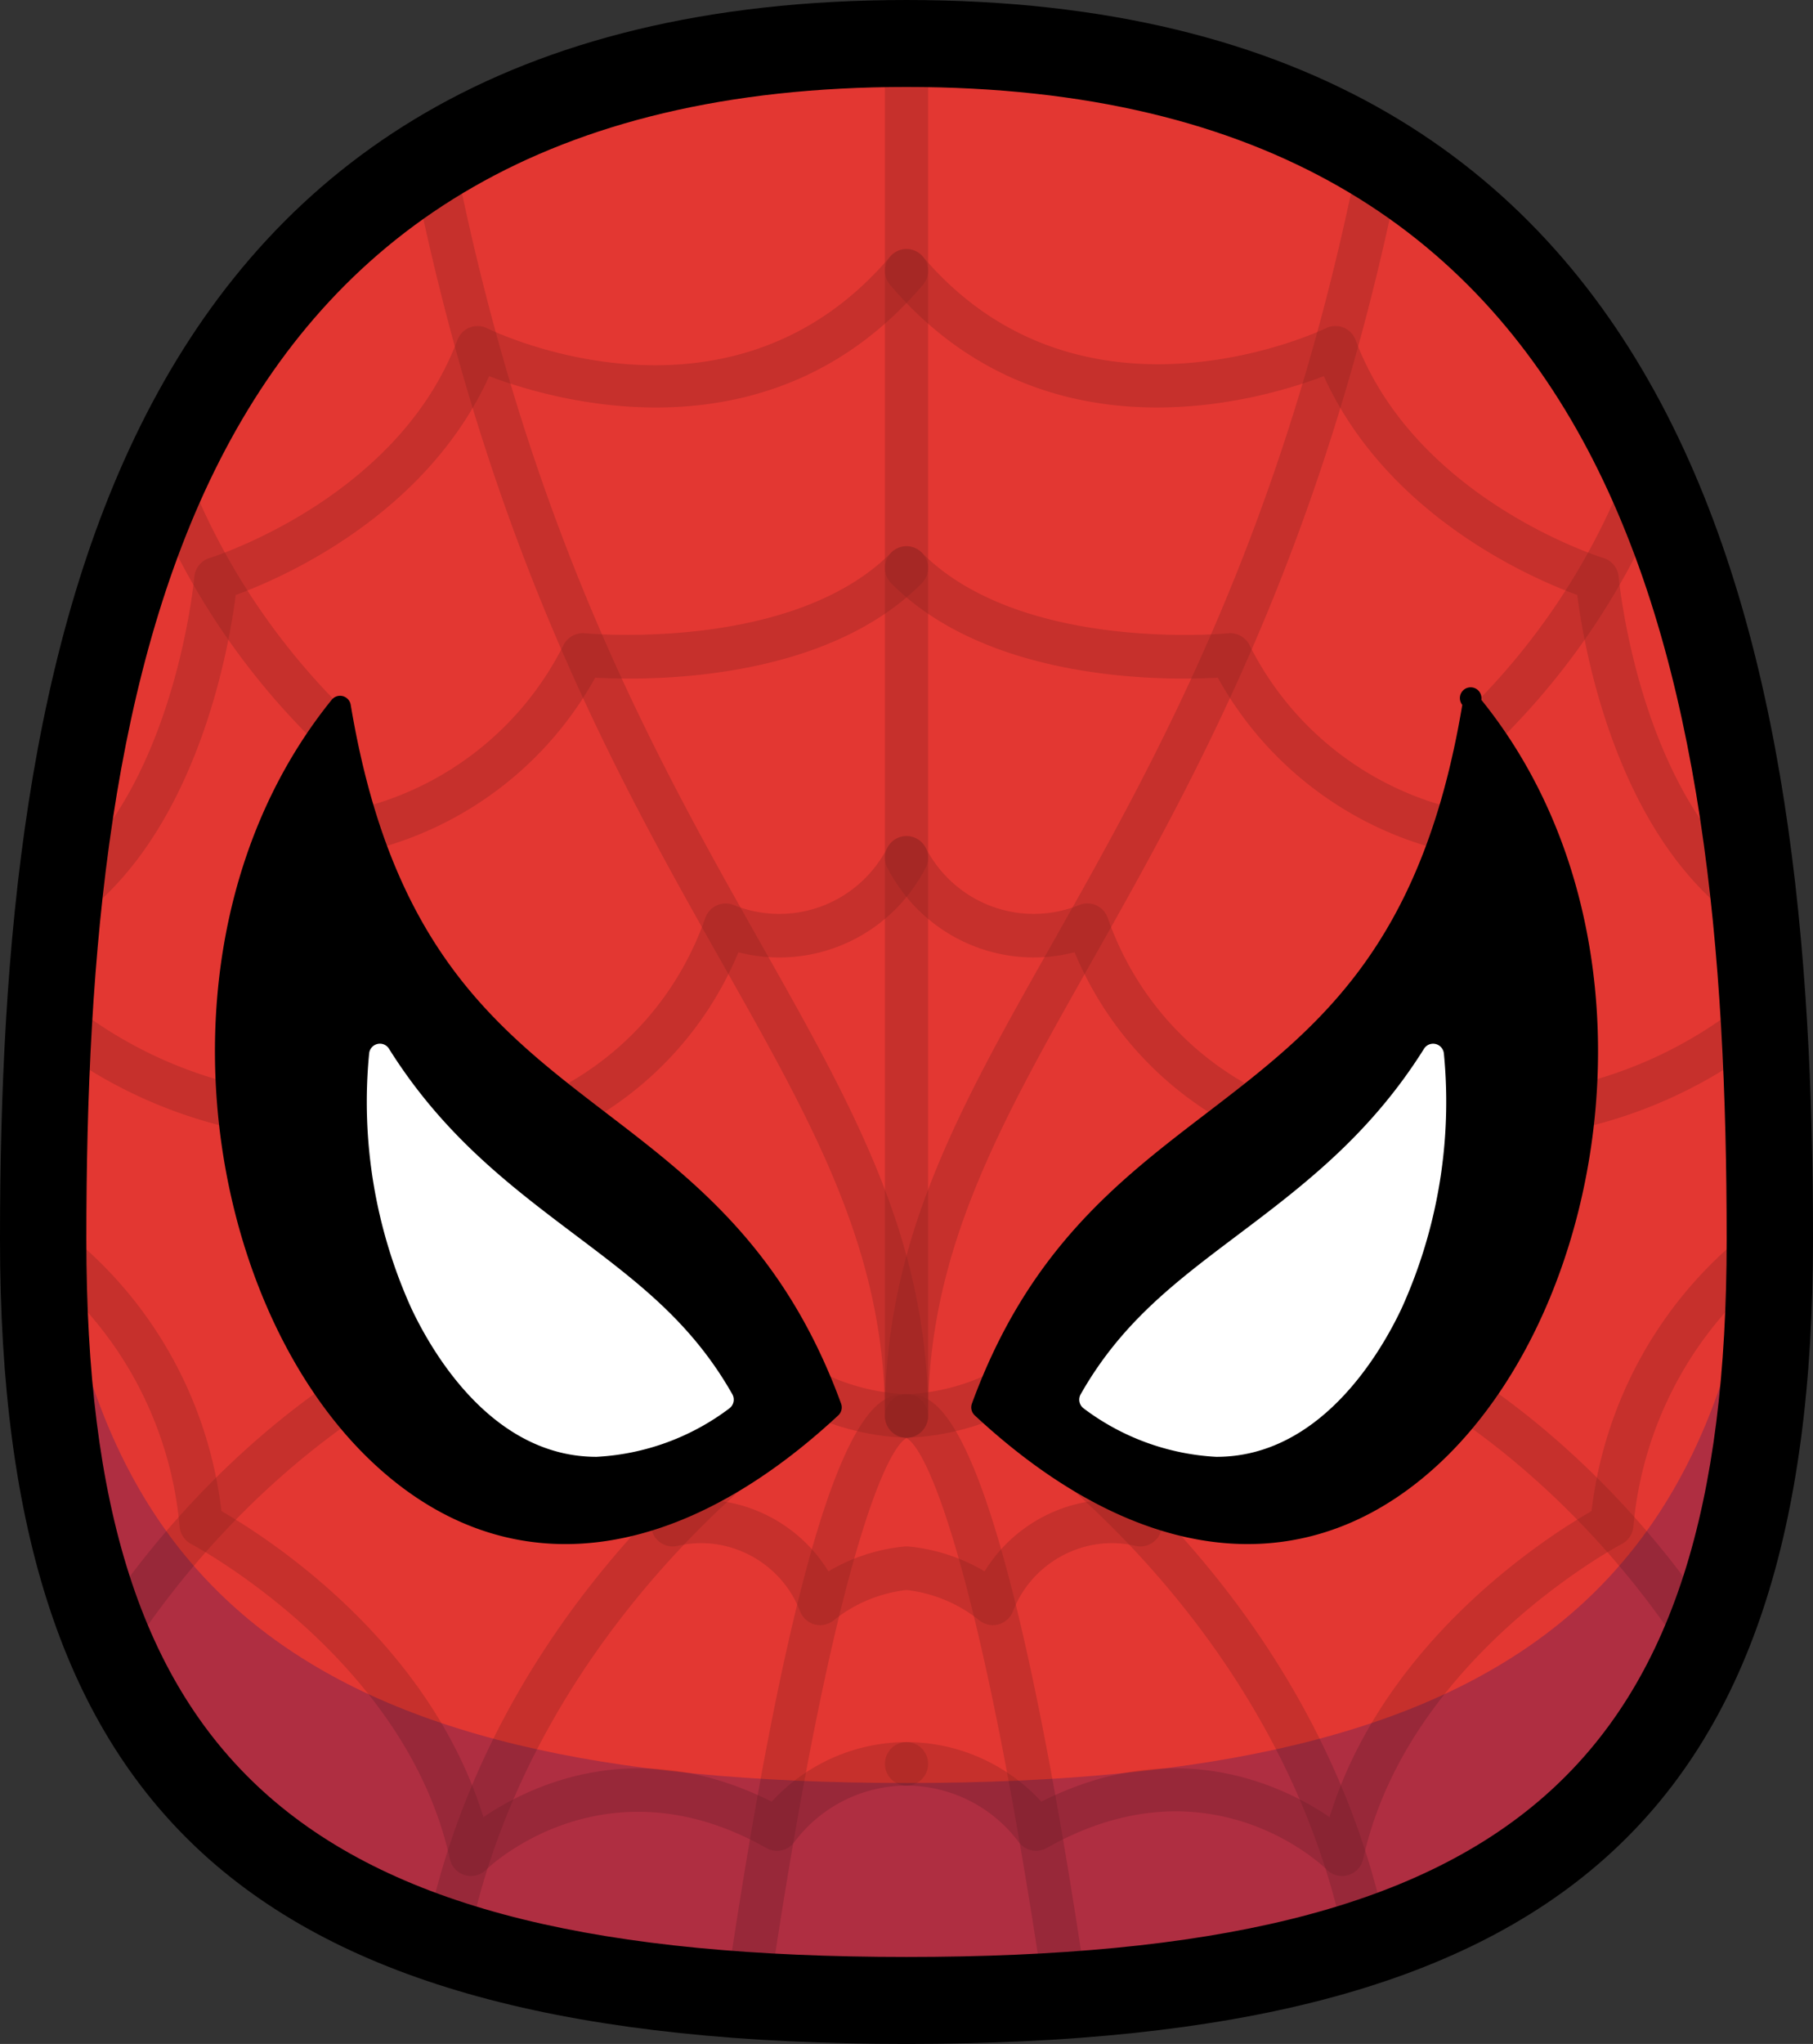 <svg width="142" height="160" xmlns="http://www.w3.org/2000/svg"><rect width="100%" height="100%" fill="#333333" stroke="none"/><g fill="none"><path d="M138.62 97.021c0 42.303-16.906 59.574-67.62 59.574-50.714 0-67.619-17.27-67.619-59.574 0-42.303 6.762-93.617 67.62-93.617 60.856 0 67.618 51.314 67.618 93.617z" fill="#E33732"/><path d="M71 139.574c-47.952 0-65.668-15.455-67.45-52.899-.111 3.485-.17 6.945-.17 10.346 0 42.303 16.905 59.574 67.62 59.574 50.714 0 67.619-17.271 67.619-59.574 0-3.404-.051-6.86-.17-10.346-1.78 37.444-19.497 52.9-67.449 52.9z" fill="#AF2E41"/><g opacity=".36" fill="#000"><path opacity=".36" d="M71 112.544c-.933 0-1.69-.76-1.69-1.702V3.608c0-.94.757-1.702 1.69-1.702.933 0 1.69.763 1.69 1.702v107.234c0 .942-.757 1.702-1.69 1.702z"/><path opacity=".36" d="M71 112.544c-.933 0-1.69-.761-1.69-1.702 0-13.792 5.791-24.04 13.123-37.018 8.045-14.24 18.059-31.96 23.949-61.43a1.69 1.69 0 0 1 1.991-1.332 1.702 1.702 0 0 1 1.324 2.005c-5.998 30.005-16.161 47.99-24.326 62.442-7.083 12.538-12.68 22.441-12.68 35.333 0 .94-.758 1.702-1.691 1.702z"/><path opacity=".36" d="M71 112.545c-.933 0-1.69-.761-1.69-1.702 0-12.892-5.596-22.797-12.68-35.335-8.166-14.45-18.327-32.437-24.327-62.44a1.7 1.7 0 0 1 1.325-2.004 1.698 1.698 0 0 1 1.991 1.333c5.892 29.469 15.905 47.19 23.95 61.43 7.33 12.975 13.12 23.223 13.12 37.016.002.94-.756 1.702-1.689 1.702zM116.643 58.076a1.68 1.68 0 0 1-1.195-.499 1.708 1.708 0 0 1 0-2.407 53.64 53.64 0 0 0 11.996-18.464 1.687 1.687 0 0 1 2.19-.964c.871.342 1.3 1.331.959 2.206a57.018 57.018 0 0 1-12.755 19.63 1.68 1.68 0 0 1-1.195.498zM25.357 58.076a1.68 1.68 0 0 1-1.195-.498 57.01 57.01 0 0 1-12.753-19.63 1.706 1.706 0 0 1 .957-2.205 1.684 1.684 0 0 1 2.19.963 53.627 53.627 0 0 0 11.996 18.465 1.708 1.708 0 0 1 0 2.407 1.68 1.68 0 0 1-1.195.498z"/><path opacity=".36" d="M83.508 158.093a1.694 1.694 0 0 1-1.67-1.453c-4.84-32.82-9.041-43.086-10.838-44.065-1.797.98-6.001 11.25-10.837 44.066a1.71 1.71 0 0 1-1.921 1.435 1.7 1.7 0 0 1-1.423-1.933C63.745 109.14 68.829 109.14 71 109.14c2.169 0 7.25 0 14.183 47a1.7 1.7 0 0 1-1.675 1.953zM107.09 153.975a1.69 1.69 0 0 1-1.656-1.376c-5.045-25.831-26.681-40.185-26.9-40.326a1.71 1.71 0 0 1-.502-2.354 1.684 1.684 0 0 1 2.338-.506c.94.61 23.064 15.294 28.38 42.53a1.704 1.704 0 0 1-1.66 2.032zM133.584 130.57a1.685 1.685 0 0 1-1.42-.775c-9.477-14.709-21.233-20.775-21.35-20.835a1.71 1.71 0 0 1-.752-2.284 1.69 1.69 0 0 1 2.267-.759c.512.257 12.663 6.495 22.671 22.026a1.707 1.707 0 0 1-.499 2.354 1.675 1.675 0 0 1-.917.274zM121.713 88.715c-.808 0-1.52-.582-1.664-1.41a1.702 1.702 0 0 1 1.375-1.969 33.6 33.6 0 0 0 15.613-7.227c.72-.601 1.789-.494 2.379.231.594.725.491 1.8-.23 2.395a36.99 36.99 0 0 1-17.182 7.956 1.92 1.92 0 0 1-.291.024zM34.91 153.975a1.704 1.704 0 0 1-1.662-2.032c5.318-27.235 27.441-41.917 28.381-42.53a1.683 1.683 0 0 1 2.336.504 1.71 1.71 0 0 1-.499 2.354c-.218.143-21.866 14.546-26.9 40.33a1.691 1.691 0 0 1-1.656 1.374zM8.417 130.57a1.67 1.67 0 0 1-.918-.274 1.709 1.709 0 0 1-.497-2.354c10.008-15.53 22.16-21.769 22.673-22.026a1.69 1.69 0 0 1 2.267.76 1.71 1.71 0 0 1-.752 2.284c-.117.06-11.873 6.128-21.35 20.834a1.694 1.694 0 0 1-1.423.776zM20.287 88.715c-.096 0-.194-.008-.292-.025a36.99 36.99 0 0 1-17.184-7.956 1.71 1.71 0 0 1-.228-2.397 1.684 1.684 0 0 1 2.38-.23 33.575 33.575 0 0 0 15.614 7.228 1.7 1.7 0 0 1 1.374 1.97 1.694 1.694 0 0 1-1.664 1.41zM43.954 88.715c-.625 0-1.225-.35-1.52-.953a1.707 1.707 0 0 1 .775-2.278c5.663-2.798 9.936-7.634 12.032-13.624.154-.437.477-.793.898-.983.42-.193.897-.203 1.325-.031 4.583 1.845 9.753-.083 12.038-4.483a1.685 1.685 0 0 1 2.28-.72 1.706 1.706 0 0 1 .716 2.296c-2.822 5.44-8.91 8.088-14.663 6.604a27.245 27.245 0 0 1-13.139 13.999 1.665 1.665 0 0 1-.742.173z"/><path opacity=".36" d="M98.046 88.715c-.249 0-.504-.054-.742-.175A27.238 27.238 0 0 1 84.165 74.54c-5.744 1.485-11.838-1.16-14.661-6.604a1.708 1.708 0 0 1 .715-2.296 1.683 1.683 0 0 1 2.28.72c2.284 4.4 7.46 6.33 12.038 4.483a1.68 1.68 0 0 1 1.328.03c.419.191.742.547.896.984 2.094 5.989 6.37 10.828 12.032 13.624a1.707 1.707 0 0 1 .773 2.278 1.684 1.684 0 0 1-1.52.955zM105.115 146.856c-.439 0-.869-.174-1.188-.492-.37-.365-9.259-8.884-21.954-1.697a1.69 1.69 0 0 1-2.18-.463 11.016 11.016 0 0 0-8.791-4.426c-.933 0-1.69-.76-1.69-1.702 0-.941.757-1.702 1.69-1.702 4.01 0 7.859 1.719 10.56 4.659 10.484-5.284 18.819-1.331 22.575 1.21 4.285-13.87 17.111-22 20.52-23.954 1.047-8.945 5.736-17.081 12.962-22.436a1.685 1.685 0 0 1 2.363.363c.553.757.39 1.823-.36 2.38-6.69 4.956-10.953 12.576-11.691 20.907a1.701 1.701 0 0 1-.908 1.361c-.17.087-16.79 8.904-20.255 24.657a1.696 1.696 0 0 1-1.652 1.335zM77.762 127.217c-.379 0-.75-.127-1.055-.37A11.052 11.052 0 0 0 71 124.468a11.063 11.063 0 0 0-5.707 2.378c-.42.336-.975.452-1.494.313a1.694 1.694 0 0 1-1.135-1.029c-1.479-3.843-5.607-6.05-9.597-5.118a1.689 1.689 0 0 1-2.027-1.277 1.703 1.703 0 0 1 1.268-2.04c4.931-1.14 9.997 1.1 12.576 5.314a14.4 14.4 0 0 1 5.957-1.946c.106-.01.216-.01.323 0 2.116.204 4.142.87 5.955 1.946 2.58-4.218 7.651-6.457 12.576-5.314a1.703 1.703 0 0 1 1.268 2.04 1.688 1.688 0 0 1-2.027 1.277c-3.987-.933-8.116 1.275-9.597 5.118a1.692 1.692 0 0 1-1.577 1.086zM71 112.544c-.02 0-.04 0-.063-.002a19.898 19.898 0 0 1-14.776-7.438 1.709 1.709 0 0 1 .25-2.393 1.683 1.683 0 0 1 2.377.252 16.523 16.523 0 0 0 12.27 6.178 1.696 1.696 0 0 1 1.628 1.762c-.031.92-.78 1.64-1.686 1.64z"/><path opacity=".36" d="M71 112.545a1.696 1.696 0 0 1-1.689-1.641 1.695 1.695 0 0 1 1.628-1.762 16.52 16.52 0 0 0 12.271-6.179 1.68 1.68 0 0 1 2.377-.251c.727.59.839 1.663.25 2.393a19.895 19.895 0 0 1-14.776 7.438c-.02.002-.04.002-.061.002zM28.736 66.587a1.695 1.695 0 0 1-1.638-1.285 1.703 1.703 0 0 1 1.226-2.068A24.449 24.449 0 0 0 44.134 50.5c.317-.626.985-.99 1.676-.925.157.014 16.215 1.514 23.995-6.318a1.68 1.68 0 0 1 2.39 0 1.708 1.708 0 0 1 0 2.407c-7.702 7.757-21.498 7.615-25.577 7.382a27.82 27.82 0 0 1-17.466 13.49 1.654 1.654 0 0 1-.416.052zM138.617 73.396c-.284 0-.573-.072-.836-.225-10.917-6.28-13.68-22.192-14.246-26.595-3.562-1.303-14.876-6.183-19.851-17.132-5.274 2.005-22.073 6.834-33.967-7.139a1.711 1.711 0 0 1 .183-2.4 1.68 1.68 0 0 1 2.383.184c12.53 14.716 31.382 5.699 31.57 5.605a1.69 1.69 0 0 1 1.366-.053c.44.177.79.533.956.98 4.688 12.482 19.26 17.015 19.405 17.059a1.7 1.7 0 0 1 1.199 1.483c.017.187 1.765 18.774 12.679 25.053a1.708 1.708 0 0 1 .628 2.322c-.31.55-.88.858-1.469.858z"/><path opacity=".36" d="M113.264 66.587c-.137 0-.277-.017-.416-.051a27.817 27.817 0 0 1-17.466-13.49c-4.08.236-17.875.373-25.577-7.382a1.708 1.708 0 0 1 0-2.406 1.68 1.68 0 0 1 2.39 0c7.797 7.85 23.835 6.336 23.994 6.318a1.694 1.694 0 0 1 1.676.924 24.446 24.446 0 0 0 15.811 12.736 1.706 1.706 0 0 1 1.226 2.068 1.696 1.696 0 0 1-1.638 1.283zM36.885 146.856a1.696 1.696 0 0 1-1.65-1.334c-3.467-15.751-20.09-24.568-20.257-24.655a1.706 1.706 0 0 1-.91-1.362c-.738-8.332-5-15.952-11.69-20.907a1.71 1.71 0 0 1-.36-2.38 1.688 1.688 0 0 1 2.362-.362c7.226 5.355 11.915 13.49 12.961 22.435 3.41 1.955 16.236 10.085 20.521 23.955 3.758-2.538 12.096-6.492 22.576-1.21 2.703-2.942 6.553-4.661 10.563-4.661.933 0 1.69.76 1.69 1.702 0 .941-.757 1.702-1.69 1.702-3.44 0-6.727 1.655-8.79 4.426-.51.684-1.441.88-2.181.463-12.77-7.224-21.866 1.605-21.956 1.697-.32.32-.75.491-1.19.491zM3.383 73.395a1.686 1.686 0 0 1-1.47-.857 1.709 1.709 0 0 1 .63-2.322C13.48 63.923 15.204 45.35 15.22 45.164a1.7 1.7 0 0 1 1.197-1.482c.147-.045 14.732-4.617 19.406-17.06.17-.445.516-.8.957-.978.44-.177.935-.156 1.365.05.772.377 19.078 9.072 31.571-5.604a1.684 1.684 0 0 1 2.384-.184 1.71 1.71 0 0 1 .182 2.4c-11.894 13.971-28.69 9.144-33.968 7.14-4.975 10.949-16.29 15.829-19.852 17.131C17.9 50.98 15.137 66.892 4.22 73.173a1.675 1.675 0 0 1-.836.222z"/></g><path d="M65.083 110.17C55.34 83.515 32.457 90.15 26.635 55.32c-23.344 28.868 2.746 88.049 38.448 54.85z" fill="#000"/><path d="M44.282 120.872c-5.455 0-10.61-2.141-15.169-6.455-13.456-12.73-17.755-41.552-3.134-59.636a.844.844 0 0 1 1.49.397c3.188 19.07 11.388 25.348 20.07 31.993 6.852 5.243 13.937 10.666 18.337 22.705a.853.853 0 0 1-.22.919c-7.203 6.698-14.524 10.077-21.374 10.077zM26.143 57.357c-12.437 17.212-8.168 44.185 4.128 55.818 9.447 8.936 21.748 7.744 33.82-3.245-4.245-11.203-11.02-16.388-17.574-21.404-8.282-6.34-16.837-12.887-20.374-31.17z" fill="#000"/><g fill="#fff"><path d="M46.716 113.192c-7.637 0-12.136-7.762-13.716-11.098a38.234 38.234 0 0 1-3.247-19.54c4.353 6.938 9.804 11.041 14.857 14.85 4.867 3.665 8.924 6.72 12.013 12.16a18.12 18.12 0 0 1-9.905 3.628h-.002z"/><path d="M46.716 114.042c-8.116 0-12.829-8.1-14.479-11.583a39.147 39.147 0 0 1-3.325-19.99.848.848 0 0 1 .646-.745.835.835 0 0 1 .91.374c4.264 6.799 9.539 10.771 14.637 14.613 4.88 3.677 9.078 6.84 12.253 12.43a.856.856 0 0 1-.227 1.104 18.91 18.91 0 0 1-10.364 3.794c-.017.003-.035.003-.05.003zm-16.28-28.95a37.42 37.42 0 0 0 3.331 16.648c1.505 3.174 5.787 10.583 12.925 10.6 3.17-.18 6.2-1.22 8.81-3.014-2.945-4.871-6.695-7.697-11.391-11.237-4.486-3.38-9.492-7.15-13.676-12.996z"/></g><path d="M76.917 110.17c9.743-26.656 32.626-20.021 38.448-54.85 23.344 28.868-2.746 88.049-38.448 54.85z" fill="#000"/><path d="M97.718 120.871c-6.85 0-14.171-3.376-21.374-10.076a.857.857 0 0 1-.22-.92c4.4-12.038 11.485-17.461 18.337-22.704 8.682-6.645 16.883-12.922 20.07-31.993a.844.844 0 1 1 1.49-.397c14.621 18.084 10.32 46.906-3.134 59.636-4.56 4.311-9.716 6.454-15.169 6.454zm-19.81-10.94c12.07 10.99 24.373 12.181 33.82 3.245 12.296-11.632 16.566-38.608 4.129-55.82-3.537 18.283-12.09 24.83-20.374 31.17-6.556 5.016-13.33 10.2-17.574 21.404z" fill="#000"/><g fill="#fff"><path d="M95.283 113.192c7.638 0 12.136-7.762 13.717-11.098a38.234 38.234 0 0 0 3.247-19.54c-4.353 6.938-9.805 11.041-14.858 14.85-4.866 3.665-8.924 6.72-12.012 12.16a18.124 18.124 0 0 0 9.906 3.628z"/><path d="M95.283 114.042l-.045-.001a18.922 18.922 0 0 1-10.368-3.794.855.855 0 0 1-.228-1.103c3.175-5.59 7.37-8.753 12.23-12.414 5.127-3.864 10.396-7.835 14.66-14.63a.839.839 0 0 1 .91-.374c.352.083.61.383.648.745a39.122 39.122 0 0 1-3.324 19.978c-1.653 3.493-6.365 11.593-14.482 11.593zm-8.785-4.716a17.218 17.218 0 0 0 8.807 3.014c7.143-.015 11.421-7.424 12.931-10.61a37.445 37.445 0 0 0 3.329-16.637c-4.182 5.843-9.183 9.612-13.648 12.977-4.724 3.557-8.476 6.383-11.419 11.256z"/></g><path d="M71 160c-51.093 0-71-17.658-71-62.979C0 51.851 8.07 0 71 0c62.931 0 71 51.85 71 97.021C142 142.342 122.095 160 71 160zM71 6.808c-56.605 0-64.238 45.604-64.238 90.213 0 41.471 16.81 56.171 64.238 56.171s64.238-14.7 64.238-56.17c0-44.61-7.633-90.214-64.238-90.214z" fill="#000"/></g></svg>